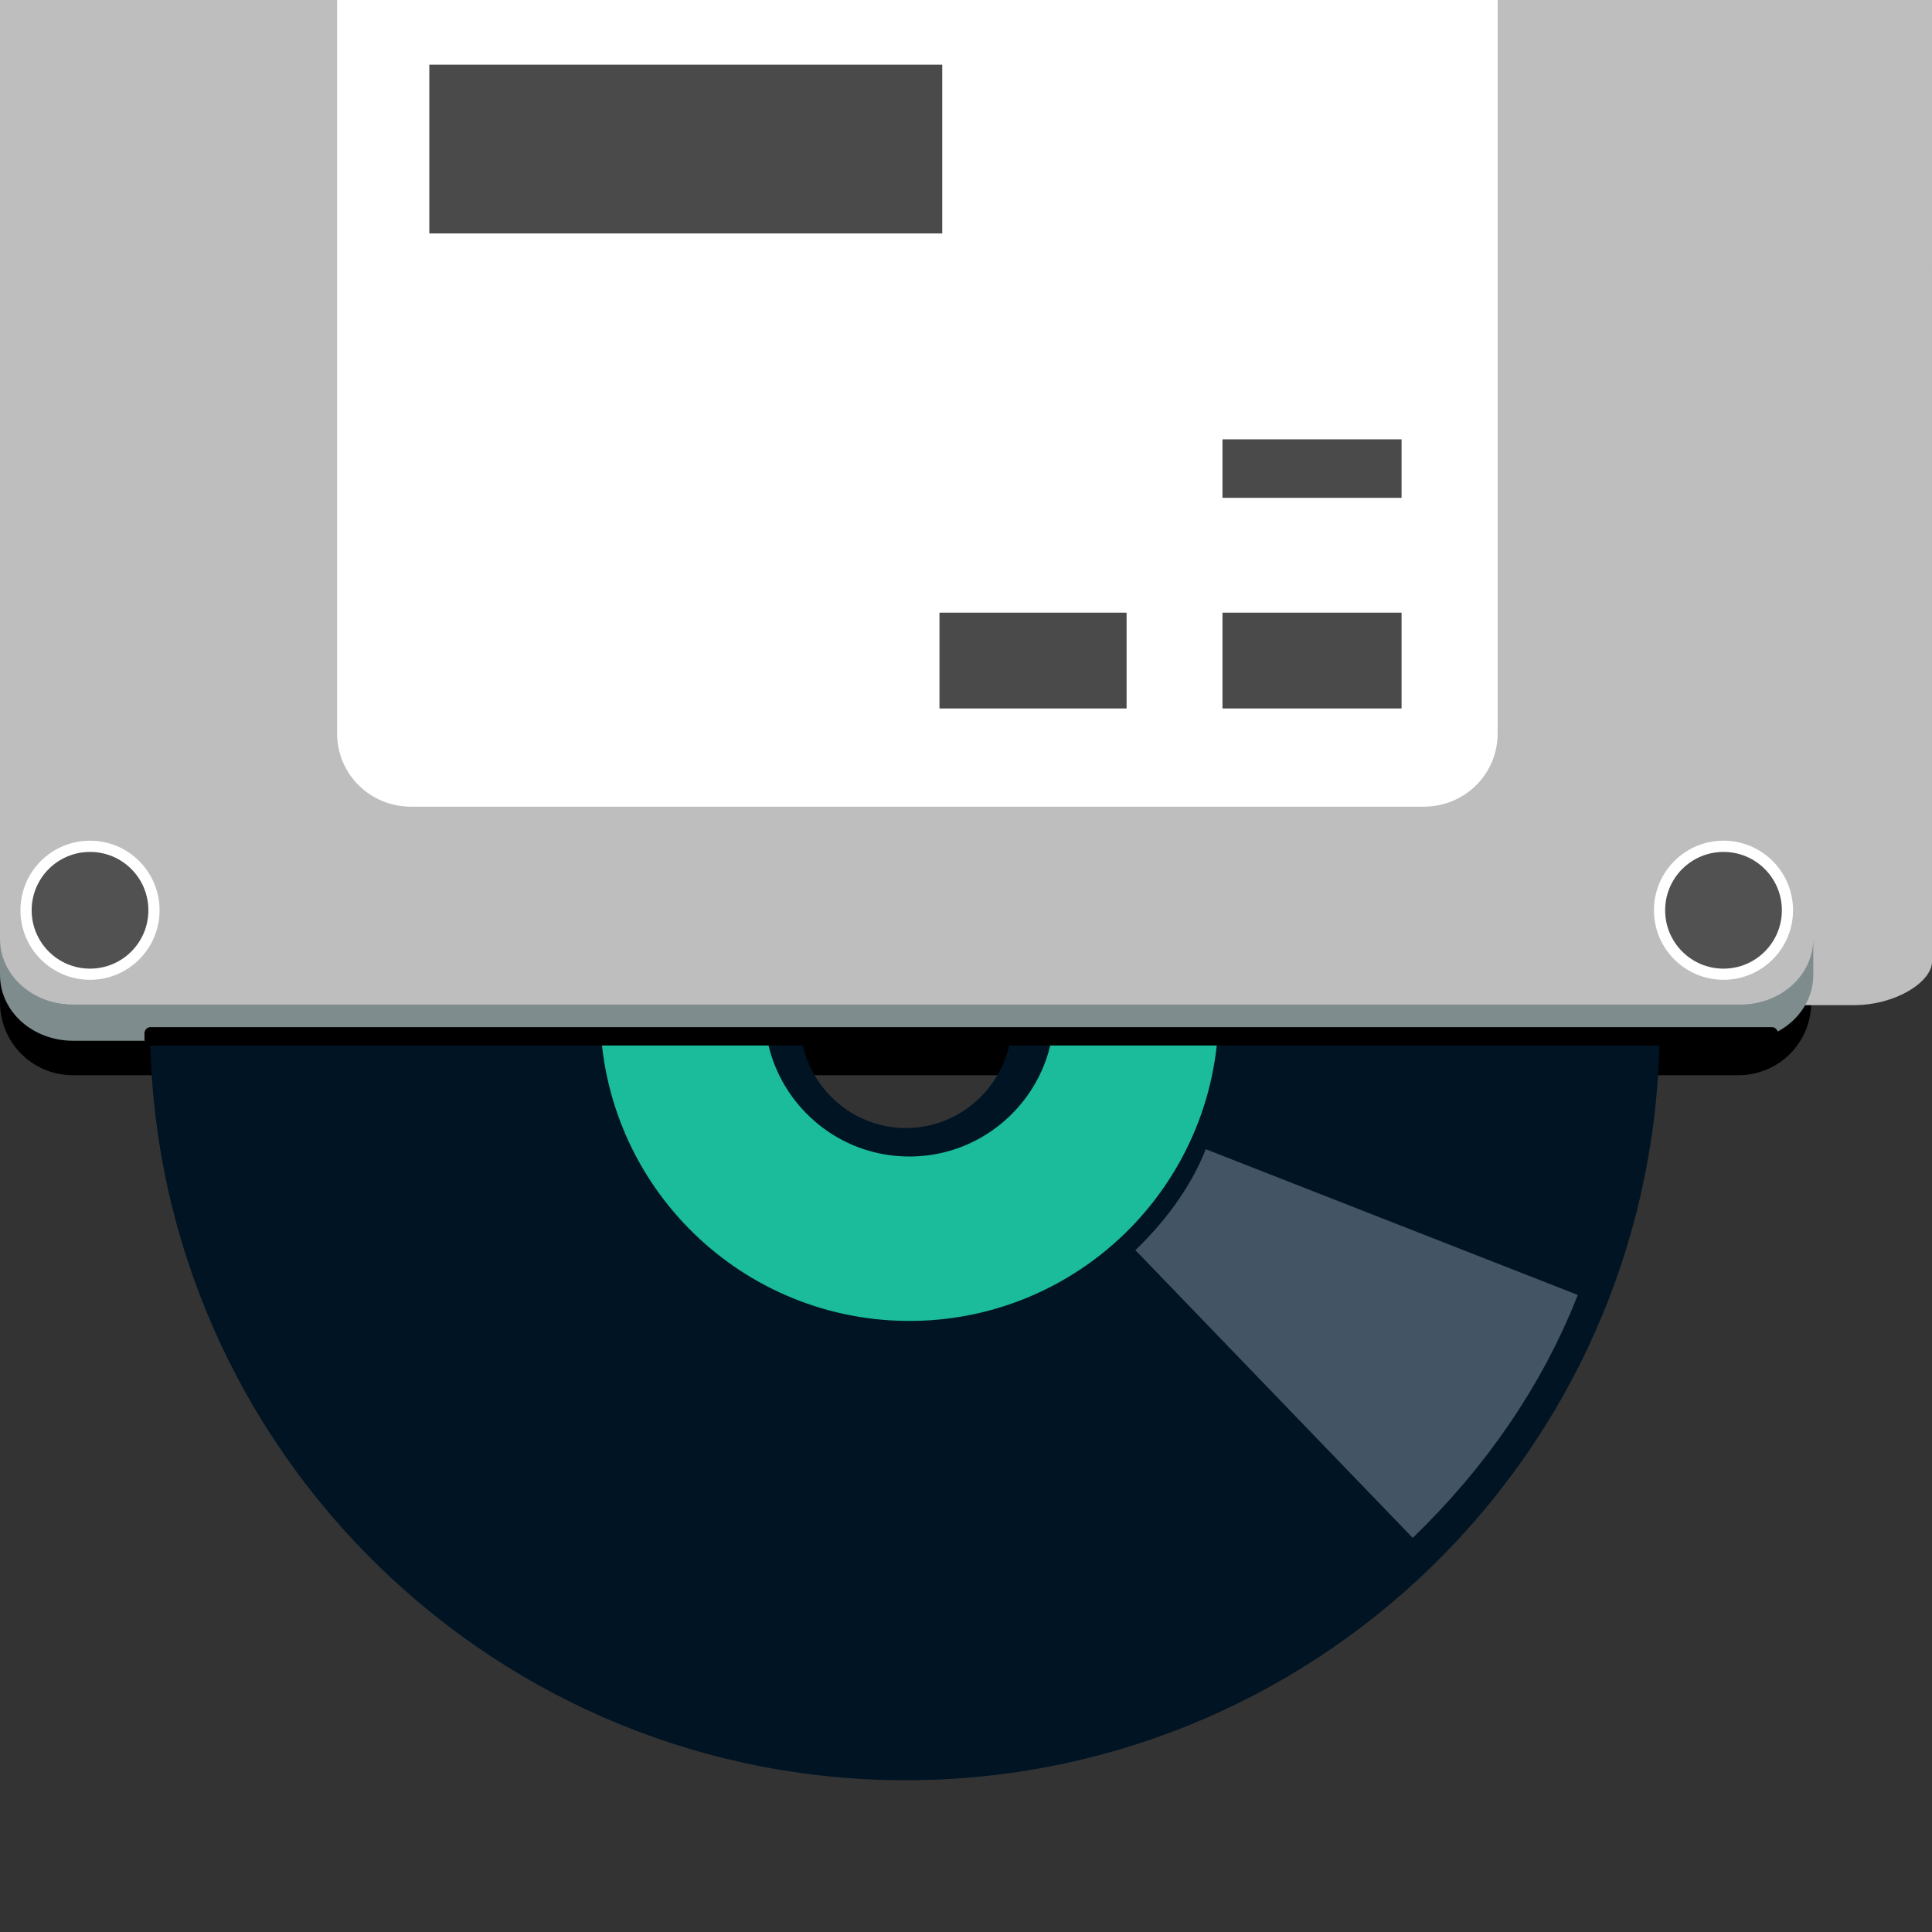 <?xml version="1.0" standalone="no"?>
<!DOCTYPE svg PUBLIC "-//W3C//DTD SVG 20010904//EN" "http://www.w3.org/TR/2001/REC-SVG-20010904/DTD/svg10.dtd">
<!-- Created using Karbon, part of Calligra: http://www.calligra.org/karbon -->
<svg xmlns="http://www.w3.org/2000/svg" xmlns:xlink="http://www.w3.org/1999/xlink" width="38.4pt" height="38.4pt">
<rect width="100%" height="100%" fill="#333333" stroke="none"/>
<defs>
  <linearGradient id="gradient0" gradientTransform="translate(-1.156, -43.062)" gradientUnits="objectBoundingBox" x1="0.85" y1="13.195" x2="0.85" y2="12.195" spreadMethod="pad">
   <stop stop-color="#ffffff" offset="0" stop-opacity="1"/>
   <stop stop-color="#ffffff" offset="1" stop-opacity="0"/>
  </linearGradient>
  <linearGradient id="gradient1" gradientTransform="translate(-1.156, -43.062)" gradientUnits="objectBoundingBox" x1="0.85" y1="13.195" x2="0.85" y2="12.195" spreadMethod="pad">
   <stop stop-color="#ffffff" offset="0" stop-opacity="1"/>
   <stop stop-color="#ffffff" offset="1" stop-opacity="0"/>
  </linearGradient>
 </defs>
<g id="layer1">
  <path id="rect846-1" transform="translate(3e-05, 25.495)" fill="#000000" d="M0 0L0 1.063C0 2.14 0.86 3 1.937 3L46.062 3C47.14 3 48 2.14 48 1.063L48 0C48 1.077 47.14 1.937 46.062 1.937L1.937 1.937C0.86 1.937 0 1.077 0 0Z"/>
  <path id="path4064" transform="translate(3.977, 7.174)" fill="#001424" d="M20.095 0C9.083 -0.049 0.1 8.802 0.001 19.814C-0.098 30.826 8.74 39.854 19.751 40.002C30.762 40.151 39.803 31.387 40.002 20.376L40.002 20.001C40.002 8.989 31.107 0.05 20.095 0ZM20.032 17.064C21.593 17.064 22.845 18.316 22.845 19.876C22.845 21.437 21.593 22.72 20.032 22.72C18.472 22.72 17.22 21.437 17.22 19.876C17.22 18.316 18.472 17.064 20.032 17.064Z"/>
  <path id="shape0" transform="translate(18.084, 20.796)" fill="none" stroke="#1abc9c" stroke-width="4.358" stroke-linecap="butt" stroke-linejoin="miter" stroke-miterlimit="2" d="M12.031 6.075C12.063 2.752 9.397 0.033 6.075 0C2.753 -0.032 0.033 2.634 0 5.956C-0.032 9.278 2.634 11.998 5.956 12.031C9.278 12.064 11.998 9.397 12.031 6.075"/>
  <path id="shape01" transform="matrix(0.993 -0.114 0.114 0.993 33.288 32.799)" fill="none" stroke="#435564" stroke-width="10.595" stroke-linecap="butt" stroke-linejoin="miter" stroke-miterlimit="2" d="M0 4.173C1.562 2.979 2.793 1.561 3.621 0"/>
  <path id="shape1" transform="translate(10.494, 17.938)" fill="none" stroke="#435564" stroke-width="10.595" stroke-linecap="butt" stroke-linejoin="miter" stroke-miterlimit="2" d="M3.621 0C2.059 1.193 0.828 2.612 0 4.173"/>
  <rect id="rect2991-1-7" transform="matrix(1 0 0 -1 0 26.637)" fill="#bebebe" width="38.4pt" height="21.31pt" rx="1.556pt" ry="0.863pt"/>
  <path id="path1538" transform="matrix(1.044 0 0 1.044 0.542 22.279)" fill="url(#gradient0)" d="M3.531 1.766C3.531 2.741 2.741 3.531 1.766 3.531C0.79 3.531 0 2.741 0 1.766C0 0.79 0.79 0 1.766 0C2.741 0 3.531 0.79 3.531 1.766Z"/>
  <path id="path1548" transform="matrix(0.876 0 0 -0.876 0.839 25.67)" fill="#000000" fill-opacity="0.681" d="M3.531 1.766C3.531 2.741 2.741 3.531 1.766 3.531C0.79 3.531 0 2.741 0 1.766C0 0.79 0.79 0 1.766 0C2.741 0 3.531 0.79 3.531 1.766Z"/>
  <path id="path1584" transform="matrix(1.044 0 0 1.044 43.831 22.279)" fill="url(#gradient1)" d="M3.531 1.766C3.531 2.741 2.741 3.531 1.766 3.531C0.79 3.531 0 2.741 0 1.766C0 0.79 0.79 0 1.766 0C2.741 0 3.531 0.79 3.531 1.766Z"/>
  <path id="path1586" transform="matrix(0.876 0 0 -0.876 44.128 25.67)" fill="#000000" fill-opacity="0.681" d="M3.531 1.766C3.531 2.741 2.741 3.531 1.766 3.531C0.79 3.531 0 2.741 0 1.766C0 0.79 0.79 0 1.766 0C2.741 0 3.531 0.79 3.531 1.766Z"/>
  <rect id="rect2991-1-71" transform="matrix(1 0 0 -1 0 7.087)" fill="#bebebe" width="38.41pt" height="5.669pt"/>
  <path id="rect846-11" transform="translate(0, 24.874)" fill="#7f8c8d" d="M0 0L0 0.959C0 1.931 0.861 2.707 1.94 2.707L46.115 2.707C47.193 2.707 48.054 1.931 48.054 0.959L48.054 0C48.054 0.972 47.193 1.748 46.115 1.748L1.94 1.748C0.861 1.748 0 0.972 0 0Z"/>
  <rect id="shape01" transform="translate(3.828, 27.22)" fill="#000000" fill-rule="evenodd" stroke="#003bc3" stroke-width="0" stroke-linecap="square" stroke-linejoin="miter" stroke-miterlimit="2.013" width="32.47pt" height="0.365pt" rx="0.122pt" ry="0.122pt"/>
  <path id="rect2991" transform="matrix(-1 0 0 -1 39.689 21.378)" fill="#ffffff" d="M1.962 0C0.871 0 0 0.862 0 1.942L0 21.384L30.755 21.384L30.755 1.942C30.755 0.862 29.884 0 28.793 0Z"/>
  <path id="path968" transform="translate(32.397, 11.643)" fill="#000000" fill-opacity="0.71" d="M0 0L0 1.55L4.746 1.55L4.746 0Z"/>
  <path id="path966" transform="translate(24.897, 16.236)" fill="#000000" fill-opacity="0.71" d="M0 0L0 2.539L4.959 2.539L4.959 0Z"/>
  <path id="rect957" transform="translate(32.397, 16.236)" fill="#000000" fill-opacity="0.71" d="M0 0L0 2.539L4.746 2.539L4.746 0Z"/>
  <rect id="rect949" transform="translate(11.377, 1.713)" fill="#000000" fill-opacity="0.71" width="10.195pt" height="3.355pt"/>
 </g>
</svg>
